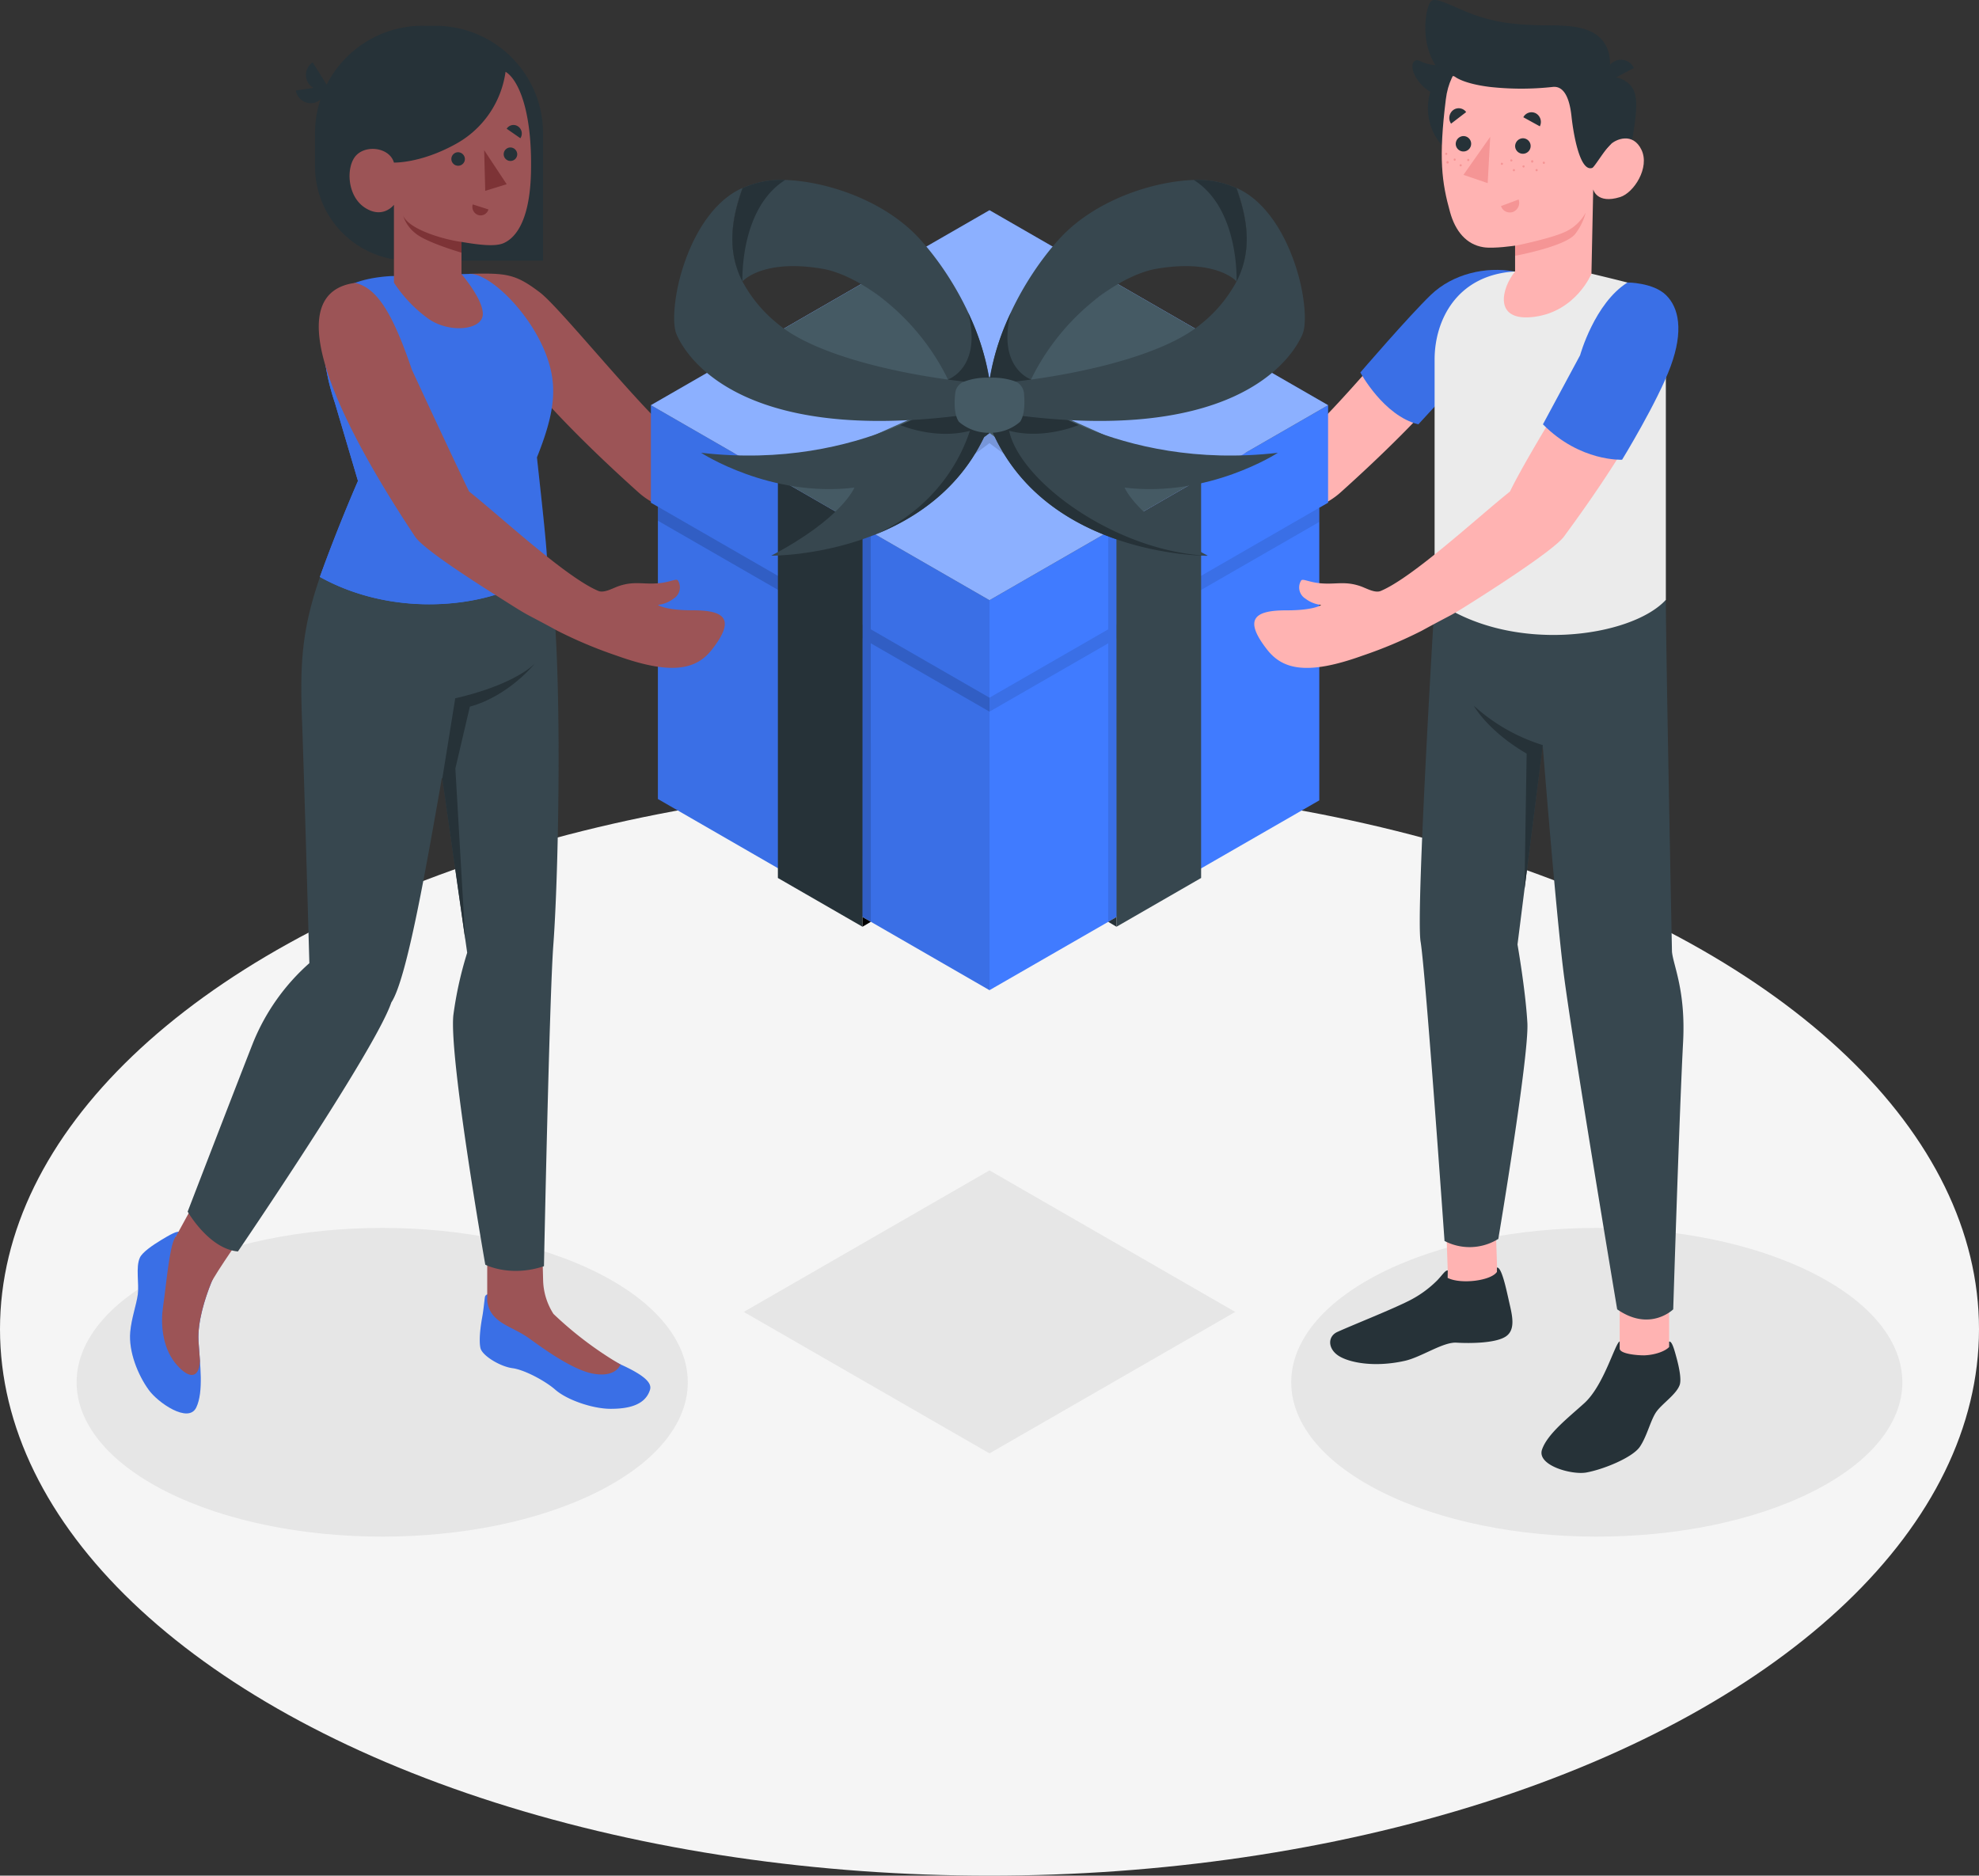 <svg width="460" height="436" xmlns="http://www.w3.org/2000/svg">
    <rect width="100%" height="100%" fill="#333333" stroke="none"/>
    <g fill-rule="nonzero" fill="none">
        <ellipse cx="230" cy="127.036" rx="230" ry="127.036" transform="translate(0 181.928)" fill="#F5F5F5"/>
        <g fill="#E6E6E6">
            <path d="M38.609 346.698c27.747 13.994 72.718 13.994 100.455 0 27.737-13.994 27.747-36.734 0-50.758-27.747-14.024-72.708-13.994-100.455 0s-27.717 36.764 0 50.758zM421.391 346.698c-27.737 13.994-72.718 13.994-100.455 0-27.737-13.994-27.737-36.734 0-50.758 27.737-14.024 72.718-13.994 100.455 0 27.737 13.994 27.717 36.764 0 50.758zM287.117 304.956 230 272.06l-57.117 32.896L230 337.842z"/>
        </g>
        <path d="M311.617 114.447c18.838-16.913 39.08-38.124 39.36-50.798-8.748-.2-10.752 0-16.473 4.328-5.09 3.858-25.984 30.237-33.068 34.805-9.38 2.349-26.254 5.088-34.38 5.238a5.88 5.88 0 0 1-3.918-1.44c-2.936-2.519-5.221-2.439-8.417-3.998-2.506-1.24-3.478-2.659-4.009-2.219-.53.44-1.553 2.27-.16 4.298a16.214 16.214 0 0 0 3.197 3.139 32.732 32.732 0 0 1-8.798-2.27c-6.744-2.698-10.101-1.858-7.406 6.998 1.684 5.537 6.484 8.886 20.041 9.236 4.983.228 9.977.097 14.94-.39 9.921-1.29 21.324-1.49 29.421-2.509a17.937 17.937 0 0 0 9.67-4.418z" fill="#FFB3B2"/>
        <g transform="translate(309.185)">
            <path d="M42.734 63.099c-6.473-1.19-14.209.5-19.37 5.488-5.16 4.987-16.343 17.992-16.343 17.992S12.402 96.645 20.5 98.634l8.016-8.727L42.735 63.1z" fill="#407BFF"/>
            <path d="M42.734 63.099c-6.473-1.19-14.209.5-19.37 5.488-5.16 4.987-16.343 17.992-16.343 17.992S12.402 96.645 20.5 98.634l8.016-8.727L42.735 63.1z" fill="#000" opacity=".1"/>
            <path fill="#FFB3B2" d="M67.294 302.417h11.493v16.693H67.294zM26.872 282.152l11.487-.394.575 16.683-11.486.394z"/>
            <path d="M78.026 139.436c0 10.996 1.423 81.766 1.423 81.766.27 3.158 3.227 8.996 2.585 21.06-.871 16.434-2.294 62.094-2.294 62.094s-5.391 5.328-13.027 0c0 0-10.401-62.033-12.465-78.327-1.794-14.213-4.85-52.827-4.85-52.827l-5.852 46.35s1.874 10.686 2.294 18.232c.421 7.547-6.753 50.2-6.753 50.2a12.593 12.593 0 0 1-12.506.479s-4.409-62.713-5.561-69.56c-1.153-6.848 3.286-79.467 3.286-79.467h53.72z" fill="#37474F"/>
            <path d="M60.73 63.619c.863.21 5.803 1.37 10.502 2.609a9.1 9.1 0 0 1 6.794 8.806v64.402c-8.016 8.747-36.154 12.825-53.75 0V83.55c0-8.926 5.01-19.651 18.709-20.451l17.746.52z" fill="#EBEBEB"/>
            <path d="M64.599 17.918a6.121 6.121 0 0 1 5.07 1.78c2.175 2.218 1.724 6.327 0 15.773l-6.724.77L64.6 17.917zM25.379 15.19a10.514 10.514 0 0 1-4.209-.86c-2.064-1.18-2.605 1.16-1.473 3.198a9.62 9.62 0 0 0 7.806 5.178c.06-.29 1.934-5.238 1.934-5.238l-4.058-2.279z" fill="#263238"/>
            <ellipse fill="#263238" cx="35.86" cy="25.145" rx="13.137" ry="13.104"/>
            <path d="M61.442 36.24c1.002.6 2.425-1.32 3.658-2.599 1.232-1.279 5.25-2.998 7.255 1.17 2.004 4.168-1.774 9.996-4.94 10.995-5.452 1.71-6.273-1.779-6.273-1.779l-.411 19.622s-3.577 8.716-13.247 9.995c-9.67 1.28-7.676-6.647-4.5-10.545V57.1s-4.94.75-7.344.37c-4.009-.62-6.544-3.768-7.756-8.106-1.954-6.997-2.696-12.575-1.002-26.25C28.705 8.123 46.192 7.963 55.63 13.89c9.44 5.927 5.812 22.35 5.812 22.35z" fill="#FFB3B2"/>
            <path d="M60.941 39.02c.471-.18 2.916-4.249 4.159-5.379 1.723-1.569-.501-15.723-.501-15.723s1.743-5.368-1.664-8.926c-3.407-3.559-10.02-2.999-14.82-3.139-5.01-.18-10.401-.48-17.245-3.448-6.844-2.969-7.365-3.319-8.217-.32-.852 2.999-1.172 9.876 2.916 14.484l3.407 1.24s1.834 1.629 8.227 2.408a66.85 66.85 0 0 0 14.45 0c1.853-.25 3.827 1 4.448 6.877.461 4.258 1.994 12.995 4.84 11.925z" fill="#263238"/>
            <path d="m64.589 19.018 6.012-3.229a3.334 3.334 0 0 0-4.58-1.51 3.584 3.584 0 0 0-1.432 4.739z" fill="#263238"/>
            <path d="M42.995 57.131s8.958-1.799 12.084-3.458a10.309 10.309 0 0 0 4.33-4.278 13.98 13.98 0 0 1-2.456 4.998c-2.295 2.918-13.958 5.067-13.958 5.067v-2.329z" fill="#F59595"/>
            <path d="M42.995 34.011a1.802 1.802 0 0 0 1.852 1.729 1.801 1.801 0 0 0 1.753-1.828 1.802 1.802 0 0 0-1.812-1.77 1.851 1.851 0 0 0-1.793 1.87z" fill="#263238"/>
            <path d="M44.698 38.69a.25.25 0 1 0 .5-.001.25.25 0 0 0-.5 0zM46.712 37.55a.25.25 0 0 0 .25.26.26.26 0 0 0 .261-.26.26.26 0 0 0-.4-.267.26.26 0 0 0-.11.267zM47.734 39.549a.24.24 0 0 0 .25.26.26.26 0 1 0 0-.52.26.26 0 0 0-.25.26zM49.408 37.83a.27.27 0 0 0 .26.27.26.26 0 0 0 .25-.27.26.26 0 0 0-.25-.26.26.26 0 0 0-.26.26zM41.862 37.29a.25.25 0 1 0 .5 0 .25.25 0 0 0-.5 0zM42.454 39.549a.24.24 0 0 0 .25.26.25.25 0 0 0 .25-.26.25.25 0 0 0-.5 0zM39.668 38.08a.25.25 0 1 0 .5-.001.25.25 0 0 0-.5 0zM31.852 37.19c0 .14.11.254.25.26a.26.26 0 0 0 .25-.27.26.26 0 0 0-.25-.26.26.26 0 0 0-.25.27zM30.088 38.42a.25.25 0 0 0 .25.26.26.26 0 0 0 .251-.26.25.25 0 0 0-.5 0zM28.705 37.1a.26.26 0 0 0 .25.27.27.27 0 0 0 0-.53.26.26 0 0 0-.25.26zM27.032 37.71a.26.26 0 0 0 .4.267.26.26 0 0 0 .111-.267.26.26 0 0 0-.25-.26.26.26 0 0 0-.261.26zM26.751 35.75a.26.26 0 0 0 .25.27.27.27 0 0 0 0-.53.26.26 0 0 0-.25.26z" fill="#F59595"/>
            <path d="m44.899 27.254 3.837 2.11c.54-1.079.15-2.39-.891-3a2.15 2.15 0 0 0-2.946.89z" fill="#263238"/>
            <path d="m43.806 46.376-4.098 1.53a2.17 2.17 0 0 0 2.786 1.36 2.277 2.277 0 0 0 1.312-2.89z" fill="#F59595"/>
            <path d="m28.104 28.744 3.507-2.69a2.135 2.135 0 0 0-3.006-.47 2.315 2.315 0 0 0-.5 3.16zM29.186 33.502a1.792 1.792 0 0 0 1.845 1.708 1.791 1.791 0 0 0 1.74-1.814 1.792 1.792 0 0 0-1.79-1.764 1.841 1.841 0 0 0-1.795 1.87z" fill="#263238"/>
            <path fill="#F59595" d="m37.203 31.802-.591 10.766-5.632-1.92z"/>
            <path d="M67.294 313.452v-1.64c-1.102.48-3.657 10.207-8.217 14.355-3.627 3.298-8.567 7.107-9.83 10.785-1.262 3.679 6.884 5.938 10.271 5.338 3.938-.7 10.762-3.459 12.476-5.998 1.713-2.538 2.505-6.337 3.898-8.216 1.393-1.88 4.6-3.998 5.35-6.147.422-1.19-.07-3.809-.65-5.998-.542-1.999-1.113-4.258-1.804-4.068v1.25c-.842.929-3.147 1.839-5.752 1.939-1.683.02-5.762-.34-5.742-1.6zM27.333 295.3c-.602 0-1.083.86-2.405 2.279a25.29 25.29 0 0 1-6.754 4.858c-4.309 2.149-12.676 5.448-16.464 7.157-2.365 1.06-2.254 3.908.19 5.528 2.446 1.619 8.348 2.798 15.442 1.209 3.858-.86 8.888-4.418 12.025-4.228 3.136.19 9.138.15 11.493-1.46 2.355-1.609 1.403-5.067.742-7.996-.722-3.229-1.764-8.177-2.836-7.997v1c-1.383 2.079-8.417 2.939-11.453 1.4l.02-1.75zM49.428 173.202a42.583 42.583 0 0 1-16.033-9.156s3.096 5.767 12.275 11.135l-.5 31.527 4.258-33.506z" fill="#263238"/>
        </g>
        <path d="M148.393 114.447c-18.848-16.913-39.13-38.124-39.36-50.798 8.738-.2 10.752 0 16.463 4.328 5.09 3.858 25.984 30.237 33.068 34.805 9.38 2.349 26.264 5.088 34.38 5.238a5.88 5.88 0 0 0 3.918-1.44c2.936-2.519 5.221-2.439 8.417-3.998 2.516-1.24 3.478-2.659 4.009-2.219.691.56 1.553 2.27.16 4.298a16.214 16.214 0 0 1-3.197 3.139 32.732 32.732 0 0 0 8.798-2.27c6.744-2.698 10.101-1.858 7.416 6.998-1.684 5.537-6.494 8.886-20.041 9.236-4.983.228-9.977.097-14.94-.39-9.921-1.29-21.314-1.49-29.411-2.509a17.876 17.876 0 0 1-9.68-4.418z" fill="#9C5456"/>
        <path d="M98.26 6.003h2.917c13.835 0 25.05 11.188 25.05 24.99V60.6H95.165a21.982 21.982 0 0 1-15.518-6.429A21.873 21.873 0 0 1 73.23 38.68v-7.706c0-13.802 11.215-24.99 25.05-24.99l-.02.02z" fill="#263238"/>
        <path d="m49.3 296.17 1.203-1.24c-.922 1.93-4.75 10.396-4.359 16.873.31 5.148 1.243 11.655-.52 15.353-1.824 3.859-9.02-1.18-11.083-4.118-2.465-3.408-4.68-8.826-4.27-13.424.291-3.229 1.434-6.287 1.764-8.726.331-2.44-.54-6.378.491-8.567.562-1.21 2.866-2.819 4.93-4.068 1.894-1.14 4.009-2.399 4.36-1.75l-.922.94c-.05 1.31 1.002 3.699 2.916 5.678 1.222 1.29 4.549 4.028 5.49 3.049z" fill="#407BFF"/>
        <path d="m49.3 296.17 1.203-1.24c-.922 1.93-4.75 10.396-4.359 16.873.31 5.148 1.243 11.655-.52 15.353-1.824 3.859-9.02-1.18-11.083-4.118-2.465-3.408-4.68-8.826-4.27-13.424.291-3.229 1.434-6.287 1.764-8.726.331-2.44-.54-6.378.491-8.567.562-1.21 2.866-2.819 4.93-4.068 1.894-1.14 4.009-2.399 4.36-1.75l-.922.94c-.05 1.31 1.002 3.699 2.916 5.678 1.222 1.29 4.549 4.028 5.49 3.049z" fill="#000" opacity=".1"/>
        <path d="M46.485 316.401c-.11-1.58-.25-3.149-.34-4.608-.271-4.528 1.512-9.996 2.935-13.584.812-2 8.377-12.765 8.377-12.765l-10.561-8.996-6.012 10.995-.21.21v.07c-1.334 2.2-2.005 10.856-2.797 16.183-.52 3.569-.23 8.996 2.766 12.825 2.886 3.608 5.551 4.198 5.842-.33z" fill="#9C5456"/>
        <path d="M113.292 300.878a.81.81 0 0 0-.592.74c-.14.999-.3 2.818-.6 4.497-.412 2.24-.823 5.458-.422 7.237.401 1.78 4.6 4.308 7.425 4.678 2.826.37 7.686 2.999 9.96 4.998 2.786 2.44 8.688 4.398 12.657 4.448 4.65.05 8.297-1 9.359-4.398.44-1.41-.722-3.129-6.724-5.867 0 0-3.006-1.52-4.76-2.56-8.687-5.227-11.674-8.236-14.269-13.683l-12.034-.09z" fill="#407BFF"/>
        <path d="M113.292 300.878a.81.81 0 0 0-.592.74c-.14.999-.3 2.818-.6 4.497-.412 2.24-.823 5.458-.422 7.237.401 1.78 4.6 4.308 7.425 4.678 2.826.37 7.686 2.999 9.96 4.998 2.786 2.44 8.688 4.398 12.657 4.448 4.65.05 8.297-1 9.359-4.398.44-1.41-.722-3.129-6.724-5.867 0 0-3.006-1.52-4.76-2.56-8.687-5.227-11.674-8.236-14.269-13.683l-12.034-.09z" fill="#000" opacity=".1"/>
        <path d="M128.643 305.416a15.227 15.227 0 0 1-2.395-7.617l-.19-7.387H113.25v12.055c.722 5.078 5.522 5.677 9.53 8.486 2.004 1.4 9.8 7.377 15.03 8.347 4.27.78 5.863-.9 6.434-2.1a84.774 84.774 0 0 1-15.602-11.784z" fill="#9C5456"/>
        <path d="M71.907 223.89a49.52 49.52 0 0 0-13.027 18.353c-3.948 10.025-15.26 39.403-15.26 39.403s4.95 8.666 11.683 9.256c0 0 31.975-46.91 35.653-57.876 3.727-5.597 8.387-33.165 11.764-52.237l.12.21 5.752 40.462a86.58 86.58 0 0 0-3.217 14.544c-1.002 9.926 7.426 57.976 7.426 57.976s5.721 2.998 13.637.35c0 0 1.273-62.654 2.175-74.619 1.503-20.081 2.234-76.717-1.453-88.602l-52.758 2.939c-4.379 12.614-4.72 20.67-4.158 34.505.52 14.294 1.663 55.336 1.663 55.336z" fill="#37474F"/>
        <path d="m102.81 180.999 3.006-18.682s12.676-2.63 18.428-7.997c0 0-6.012 7.487-15.03 9.936l-3.368 14.384 2.295 39.713-5.33-37.354z" fill="#263238"/>
        <path d="M90.635 64.188c-11.834.81-15.552 5.648-15.632 12.755a53.158 53.158 0 0 0 2.836 16.683l5.371 18.172s-4.45 10.076-8.858 22.31c20.702 11.526 46.545 5.468 52.778-2.938.26-1.79-1.343-15.733-2.325-24.85 3.647-9.116 4.61-14.903 3.066-20.93-2.856-11.196-13.938-22.101-18.838-21.711l-18.398.51z" fill="#407BFF"/>
        <path d="M90.635 64.188c-11.834.81-15.552 5.648-15.632 12.755a53.158 53.158 0 0 0 2.836 16.683l5.371 18.172s-4.45 10.076-8.858 22.31c20.702 11.526 46.545 5.468 52.778-2.938.26-1.79-1.343-15.733-2.325-24.85 3.647-9.116 4.61-14.903 3.066-20.93-2.856-11.196-13.938-22.101-18.838-21.711l-18.398.51z" fill="#000" opacity=".1"/>
        <path d="m116.909 137.647-18.247-19.622-23.288-35.284a54.762 54.762 0 0 0 2.465 10.885l5.371 18.172s-4.45 10.076-8.858 22.31c14.5 8.047 31.524 7.487 42.557 3.54z" fill="#407BFF"/>
        <path d="m116.909 137.647-18.247-19.622-23.288-35.284a54.762 54.762 0 0 0 2.465 10.885l5.371 18.172s-4.45 10.076-8.858 22.31c14.5 8.047 31.524 7.487 42.557 3.54z" fill="#000" opacity=".1"/>
        <path d="m72.679 14.49 3.587 5.737a3.293 3.293 0 0 1-4.67-1 3.553 3.553 0 0 1 1.083-4.737z" fill="#263238"/>
        <path d="m68.76 21.037 6.714-1a3.282 3.282 0 0 1-.54 2.572 3.298 3.298 0 0 1-2.255 1.357 3.556 3.556 0 0 1-3.918-2.93z" fill="#263238"/>
        <path d="M117.51 16.689c2.796 1.649 6.253 8.676 5.912 23.39-.29 12.474-4.339 15.553-6.373 16.443-2.034.89-5.962.35-9.78-.29v7.487s5.281 6.117 4.94 9.546c-.34 3.428-7.615 4.248-12.545.89a31.7 31.7 0 0 1-8.097-8.457V47.605s-2.575 3.429-6.794.64c-4.218-2.789-4.369-9.706-1.924-12.185 2.445-2.479 7.726-1.699 8.718 1.73 0 0 6.083.22 14.19-4.219A22.711 22.711 0 0 0 117.51 16.69z" fill="#9C5456"/>
        <path d="M108.06 36.94a1.571 1.571 0 0 1-1.534 1.587 1.572 1.572 0 0 1-1.61-1.51 1.57 1.57 0 0 1 1.491-1.626 1.606 1.606 0 0 1 1.654 1.549z" fill="#263238"/>
        <path d="m109.885 47.516 3.647 1.169a1.888 1.888 0 0 1-2.375 1.3 1.998 1.998 0 0 1-1.272-2.47z" fill="#7D3336"/>
        <path d="m120.957 32.132-3.186-2.209a1.874 1.874 0 0 1 2.645-.54 1.996 1.996 0 0 1 .541 2.75zM120.226 35.83a1.571 1.571 0 0 1-1.535 1.587 1.572 1.572 0 0 1-1.61-1.51 1.57 1.57 0 0 1 1.491-1.626 1.606 1.606 0 0 1 1.654 1.55z" fill="#263238"/>
        <path fill="#7D3336" d="m112.54 34.91.25 9.447 4.98-1.54zM107.27 56.232c-4.009-.52-12.296-2.889-13.579-6.158a8.406 8.406 0 0 0 2.896 4.169c2.475 2.109 10.682 4.488 10.682 4.488v-2.5z"/>
        <g>
            <path fill="#407BFF" d="m230 230.168-77.078-44.441v-67.941l-1.623-.93v-22.67L230 139.516z"/>
            <path fill="#000" opacity=".1" d="m230 230.168-77.078-44.441v-67.941l-1.623-.93v-22.67L230 139.516z"/>
            <path fill="#000" opacity=".15" d="m230 162.177-27.596-15.894-.01-22.7-1.894-1.06-.01 22.66-47.568-27.397v3.258l47.568 27.389-.01 64.732 1.934 1.11-.01-64.743L230 165.425z"/>
            <path fill="#407BFF" d="m230 230.168 76.657-44.121v-68.022l2.044-1.169v-22.67L230 139.516z"/>
            <path fill="#000" opacity=".1" d="m306.657 118.025-47.147 27.159-.01-22.66-1.894 1.06v22.7L230 162.176v3.248l27.596-15.883-.01 64.732 1.934-1.109-.01-64.712 47.147-27.129z"/>
            <path fill="#407BFF" d="M308.7 94.186 230 48.865l-78.7 45.32 78.7 45.331z"/>
            <path fill="#FFF" opacity=".4" d="M308.7 94.186 230 48.865l-78.7 45.32 78.7 45.331z"/>
            <path fill="#000" opacity=".15" d="m216.753 95.085-37.617-16.893 1.673-1 37.938 17.004M243.237 95.085l37.617-16.893-1.684-1-37.937 17.004M259.5 122.524l-27.927-20.682v-.01l-1.573-1.17-.01.01v-.01l-1.583 1.17.01.01-27.937 20.682 1.904 1.06 27.606-20.572 27.616 20.571z"/>
            <path fill="#37474F" d="M279.19 111.188v92.9l-19.67 11.336-.02-92.9z"/>
            <path fill="#263238" d="m259.52 215.424-1.934-1.15 1.934-1.109zM180.81 111.188v92.9l19.67 11.336.02-92.9z"/>
            <path fill="#000" d="m200.48 215.424 1.934-1.15-1.934-1.109z"/>
            <path fill="#455A64" d="m200.5 122.524 29.51-21.851 11.253-6.487 37.928-16.993-19.67-11.335-29.511 21.85-11.243 6.488-37.958 16.992z"/>
            <path fill="#263238" d="m218.767 94.196-2.004.89 6.623 2.928 5.04 3.818 1.584-1.17-4.92-3.638z"/>
            <path fill="#455A64" d="m259.5 122.524-34.41-25.5-44.28-19.831 19.68-11.335 34.44 25.499 44.26 19.831z"/>
            <path d="M223.827 90.467s-23.117 19.142-60.864 14.784c0 0 16.033 10.465 35.633 8.096 0 0-2.816 7.137-19.33 15.824 0 0 41.255.38 51.916-33.786l-7.355-4.918z" fill="#37474F"/>
            <path d="M202.093 124.793c11.423-4.279 23.889-12.715 29.06-29.378l-7.356-4.918a65.405 65.405 0 0 1-14.54 8.307s8.017 3.498 16.194 1.34a40.175 40.175 0 0 1-23.358 24.649z" fill="#263238"/>
            <path d="M172.573 65.428s4.589-5.358 18.668-2.939c8.497 1.47 22.927 11.345 30.061 27.798.902 2.08 2.926 2.78 4.008 4.179.252.313.526.607.822.88l4.46.05c0-15.374-8.648-30.888-16.825-39.864-8.177-8.976-21.644-13.364-31.244-13.704a21.59 21.59 0 0 0-9.9 1.9c-2.616 7.266-3.698 14.473-.05 21.7z" fill="#37474F"/>
            <path d="M220.32 88.218s8.017-2.699 4.72-15.513a54.537 54.537 0 0 1 5.521 22.7l-4.459-.05a8.004 8.004 0 0 1-.822-.88c-1.082-1.399-3.106-2.099-4.008-4.178-.29-.72-.621-1.4-.952-2.079z" fill="#263238"/>
            <path d="M180.79 75.274a32.005 32.005 0 0 1-8.217-9.856c-3.658-7.227-2.576-14.434 0-21.72-8.257 3.638-13.187 14.343-15.031 22.99-1.002 4.837-1.122 8.996-.3 10.995 2.314 5.437 15.872 27.408 73.94 17.732l-.06-6.087c-14.54-.9-39.931-5.318-50.333-14.054z" fill="#37474F"/>
            <path d="M172.573 65.428s-.692-16.933 9.95-23.6a21.59 21.59 0 0 0-9.9 1.9c-2.616 7.266-3.698 14.473-.05 21.7z" fill="#263238"/>
            <path d="M236.173 90.467s23.117 19.142 60.864 14.784c0 0-16.033 10.465-35.633 8.096 0 0 2.816 7.137 19.33 15.824 0 0-41.255.38-51.916-33.786l7.355-4.918z" fill="#37474F"/>
            <path d="M234.55 100.123c8.136 2.16 16.192-1.34 16.192-1.34l-1.513-.679-.23-.1-1.343-.63-.3-.14-1.223-.61a2.858 2.858 0 0 1-.3-.16c-.391-.19-.762-.39-1.133-.58l-.3-.159-1.003-.57-.29-.16-.942-.54-.26-.15-.882-.5-.241-.14-.762-.479-.22-.14-.671-.44-.2-.13-.582-.39-.17-.12-.491-.34-.15-.11-.391-.28-.13-.1-.291-.219-.13-.1-.18-.13-.121-.09-.06-.06-.07-.05-2.405 1.61-4.95 3.308c10.651 34.166 51.906 33.786 51.916 33.786-21.224-1-43.52-17.063-46.175-29.068z" fill="#263238"/>
            <path d="M287.427 65.428s-4.589-5.358-18.668-2.939c-8.497 1.47-22.927 11.345-30.061 27.798-.902 2.08-2.926 2.78-4.008 4.179a8.004 8.004 0 0 1-.822.88l-4.46.05c0-15.374 8.648-30.888 16.825-39.864 8.177-8.976 21.644-13.364 31.244-13.704a21.59 21.59 0 0 1 9.9 1.9c2.616 7.266 3.748 14.473.05 21.7z" fill="#37474F"/>
            <path d="M239.68 88.218s-8.017-2.699-4.72-15.513a54.537 54.537 0 0 0-5.521 22.7l4.459-.05c.296-.272.57-.566.822-.88 1.082-1.399 3.106-2.099 4.008-4.178.29-.72.621-1.4.952-2.079z" fill="#263238"/>
            <path d="M279.21 75.274a32.005 32.005 0 0 0 8.217-9.856c3.658-7.227 2.576-14.434 0-21.72 8.257 3.638 13.187 14.343 15.031 22.99 1.002 4.837 1.122 8.996.3 10.995-2.314 5.437-15.872 27.408-73.94 17.732l.06-6.087c14.54-.9 39.931-5.318 50.333-14.054z" fill="#37474F"/>
            <path d="M287.427 65.428s.692-16.933-9.95-23.6a21.59 21.59 0 0 1 9.9 1.9c2.616 7.266 3.748 14.473.05 21.7z" fill="#263238"/>
            <path d="M238.016 91.377a3.34 3.34 0 0 0-2.004-2.709 15.688 15.688 0 0 0-6.012-.86 14.783 14.783 0 0 0-6.153 1 3.219 3.219 0 0 0-1.813 2.599c-.21 1.82-.341 4.898.861 6.647a10.648 10.648 0 0 0 7.125 2.549 10.487 10.487 0 0 0 7.085-2.549c1.192-1.78 1.072-4.858.911-6.677z" fill="#455A64"/>
        </g>
        <path d="M96.477 124.733C75.785 93.596 65.784 67.997 82.55 65.758c5.12 1.19 8.728 7.077 13.197 20.201 0 0 9.168 19.812 13.287 28.288 7.716 6.167 22.576 19.992 30.061 23.12 1.333.54 3.287-.62 4.64-1.1 3.647-1.269 5.751-.38 9.309-.689 2.785-.24 4.208-1.21 4.549-.61a3.054 3.054 0 0 1-1.002 4.168 7.466 7.466 0 0 1-3.688 1.48s1.684 1.27 8.157 1.25c7.265 0 10.09 1.929 4.359 9.205-3.597 4.548-9.289 5.928-22.045 1.35a104.254 104.254 0 0 1-13.768-5.778c-8.768-4.798-5.662-2.789-12.556-7.147-5.581-3.528-18.558-11.705-20.572-14.763z" fill="#9C5456"/>
        <g>
            <path d="M363.523 124.733c24.61-33.426 33.709-56.266 16.934-58.505-5.11 1.19-8.727 7.087-13.197 20.211 0 0-12.174 19.342-16.283 27.818-7.726 6.167-22.586 19.992-30.061 23.12-1.323.54-3.287-.62-4.64-1.1-3.647-1.269-5.751-.38-9.309-.689-2.785-.24-4.208-1.21-4.549-.61a3.054 3.054 0 0 0 1.002 4.168 7.466 7.466 0 0 0 3.688 1.48s-1.684 1.27-8.157 1.25c-7.255 0-10.08 1.929-4.359 9.205 3.597 4.548 9.289 5.928 22.045 1.35a104.254 104.254 0 0 0 13.768-5.778c8.778-4.798 5.662-2.789 12.556-7.147 5.581-3.538 18.407-11.845 20.562-14.773z" fill="#FFB3B2"/>
            <path d="M378.303 65.668s5.942 0 8.938 2.919c2.996 2.918 4.119 8.286 1.093 16.533-3.027 8.246-11.294 21.74-11.294 21.74s-9.74.53-18.397-8.226l8.638-16.053s3.336-12.085 11.022-16.913z" fill="#407BFF"/>
            <path d="M378.303 65.668s5.942 0 8.938 2.919c2.996 2.918 4.119 8.286 1.093 16.533-3.027 8.246-11.294 21.74-11.294 21.74s-9.74.53-18.397-8.226l8.638-16.053s3.336-12.085 11.022-16.913z" fill="#000" opacity=".1"/>
        </g>
    </g>
</svg>
